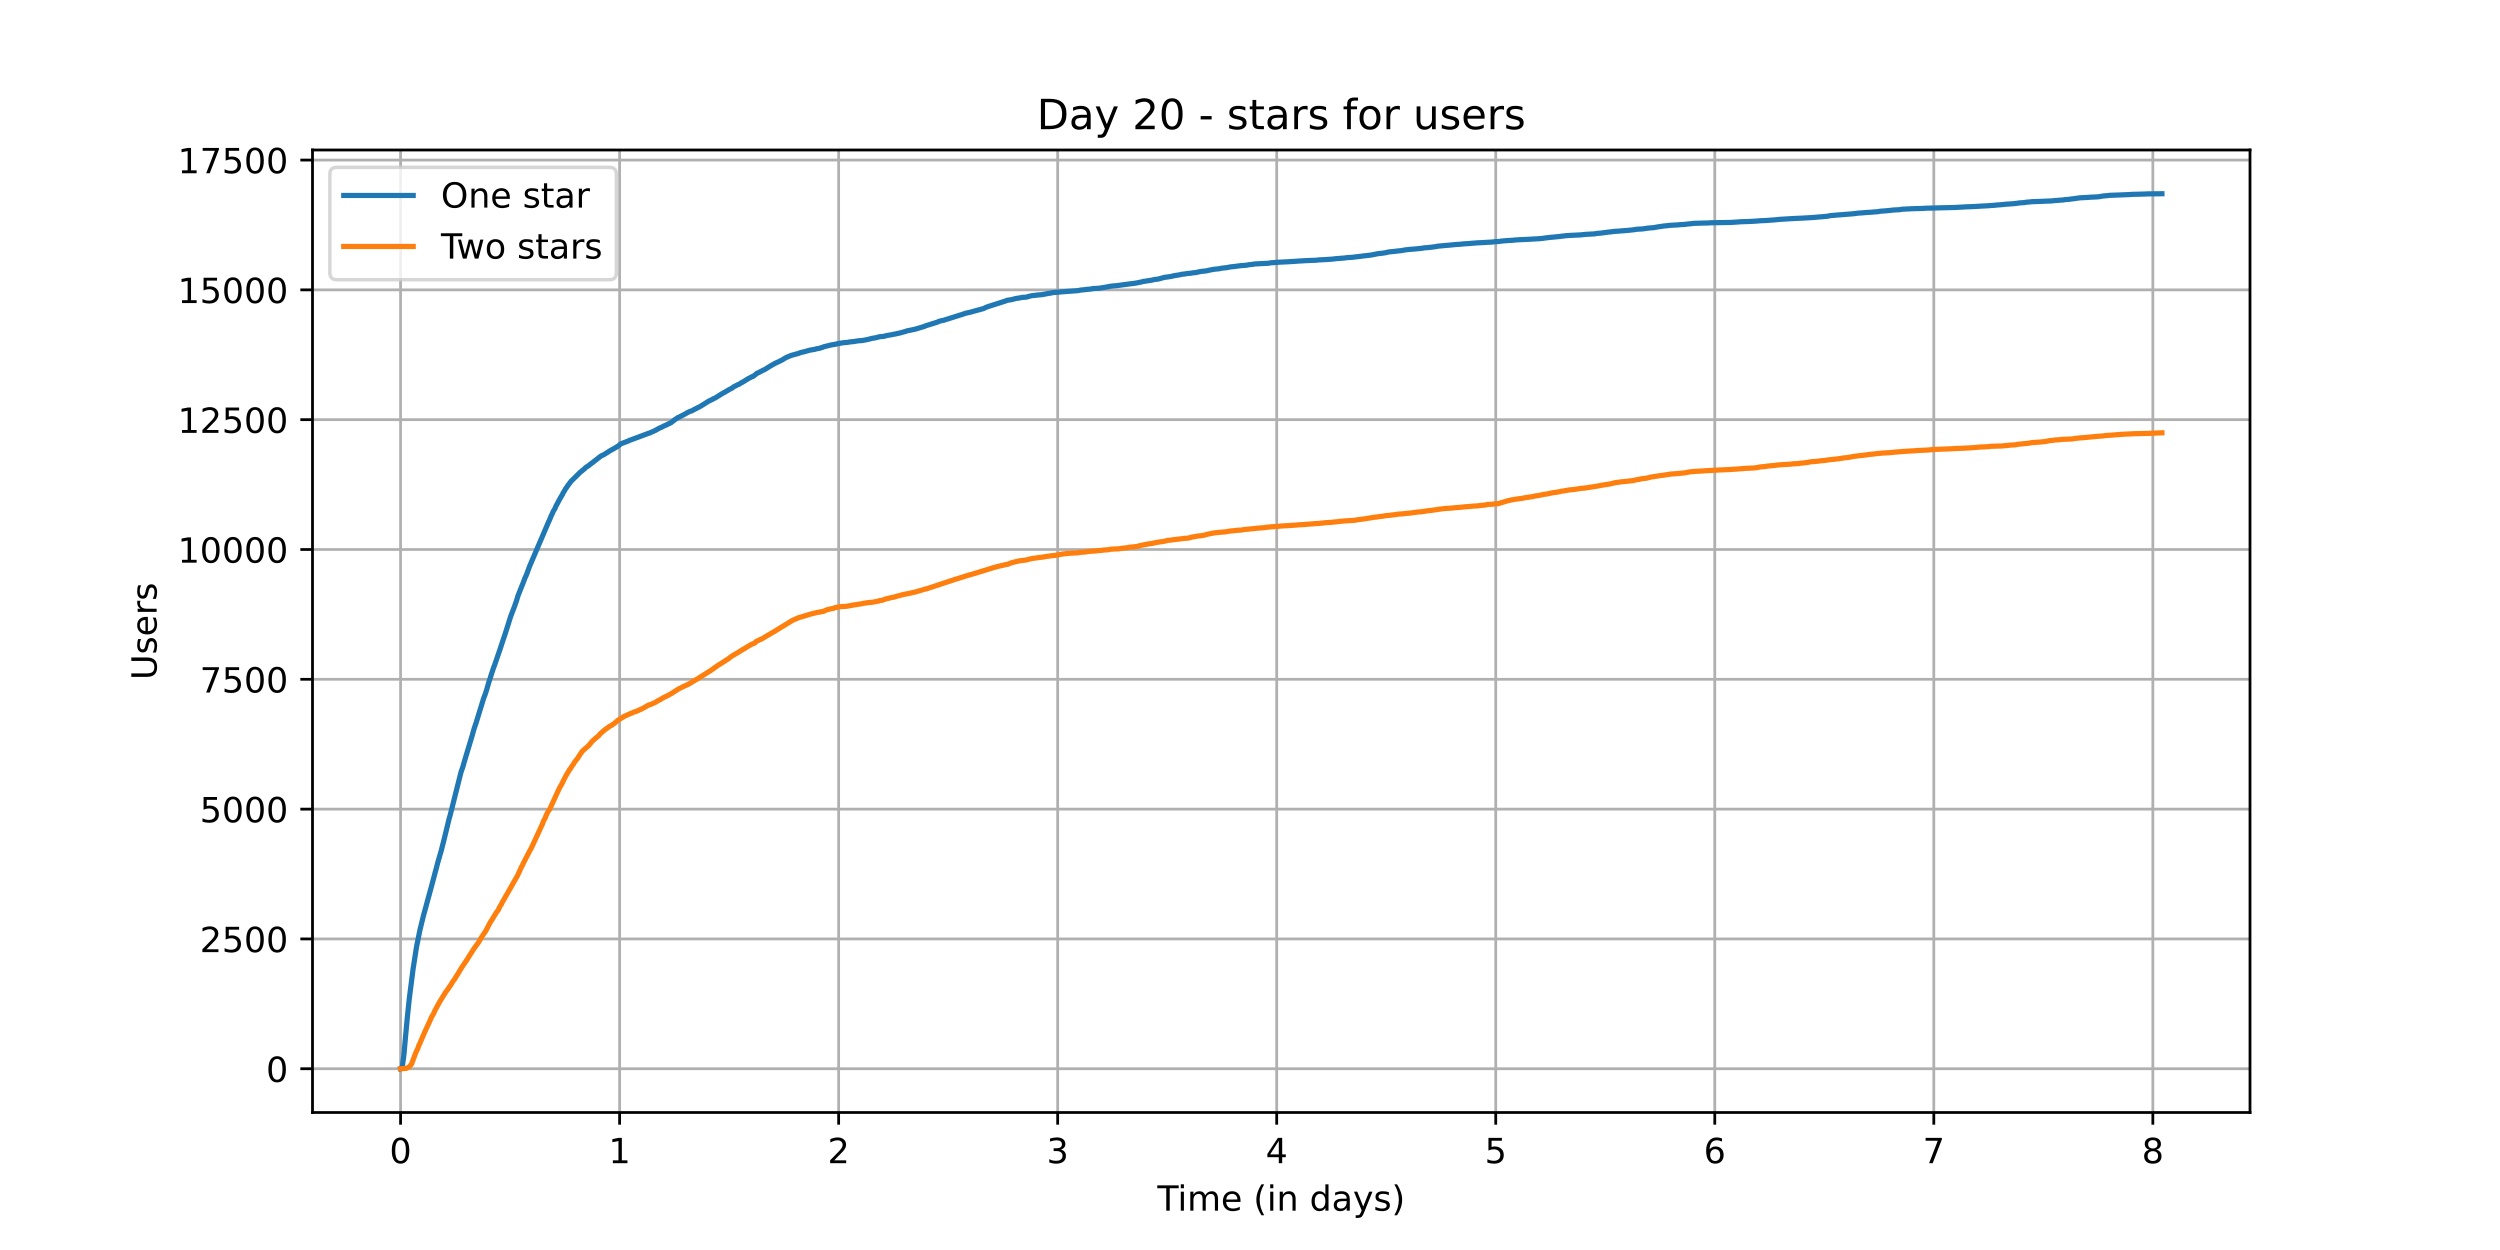 <?xml version="1.0" encoding="utf-8" standalone="no"?>
<!DOCTYPE svg PUBLIC "-//W3C//DTD SVG 1.1//EN"
  "http://www.w3.org/Graphics/SVG/1.1/DTD/svg11.dtd">
<!-- Created with matplotlib (https://matplotlib.org/) -->
<svg height="360pt" version="1.1" viewBox="0 0 720 360" width="720pt" xmlns="http://www.w3.org/2000/svg" xmlns:xlink="http://www.w3.org/1999/xlink">
 <defs>
  <style type="text/css">*{stroke-linecap:butt;stroke-linejoin:round;}</style>
 </defs>
 <g id="figure_1">
  <g id="patch_1">
   <path d="M 0 360 
L 720 360 
L 720 0 
L 0 0 
z
" style="fill:#ffffff;"/>
  </g>
  <g id="axes_1">
   <g id="patch_2">
    <path d="M 90 320.4 
L 648 320.4 
L 648 43.2 
L 90 43.2 
z
" style="fill:#ffffff;"/>
   </g>
   <g id="matplotlib.axis_1">
    <g id="xtick_1">
     <g id="line2d_1">
      <path clip-path="url(#p8107570ef7)" d="M 115.364 320.4 
L 115.364 43.2 
" style="fill:none;stroke:#b0b0b0;stroke-linecap:square;stroke-width:0.8;"/>
     </g>
     <g id="line2d_2">
      <defs>
       <path d="M 0 0 
L 0 3.5 
" id="ma7e3b0534c" style="stroke:#000000;stroke-width:0.8;"/>
      </defs>
      <g>
       <use style="stroke:#000000;stroke-width:0.8;" x="115.364" xlink:href="#ma7e3b0534c" y="320.4"/>
      </g>
     </g>
     <g id="text_1">
      <!-- 0 -->
      <g transform="translate(112.182 334.998)scale(0.1 -0.1)">
       <defs>
        <path d="M 31.781 66.406 
Q 24.172 66.406 20.328 58.906 
Q 16.5 51.422 16.5 36.375 
Q 16.5 21.391 20.328 13.891 
Q 24.172 6.391 31.781 6.391 
Q 39.453 6.391 43.281 13.891 
Q 47.125 21.391 47.125 36.375 
Q 47.125 51.422 43.281 58.906 
Q 39.453 66.406 31.781 66.406 
z
M 31.781 74.219 
Q 44.047 74.219 50.516 64.516 
Q 56.984 54.828 56.984 36.375 
Q 56.984 17.969 50.516 8.266 
Q 44.047 -1.422 31.781 -1.422 
Q 19.531 -1.422 13.062 8.266 
Q 6.594 17.969 6.594 36.375 
Q 6.594 54.828 13.062 64.516 
Q 19.531 74.219 31.781 74.219 
z
" id="DejaVuSans-48"/>
       </defs>
       <use xlink:href="#DejaVuSans-48"/>
      </g>
     </g>
    </g>
    <g id="xtick_2">
     <g id="line2d_3">
      <path clip-path="url(#p8107570ef7)" d="M 178.445 320.4 
L 178.445 43.2 
" style="fill:none;stroke:#b0b0b0;stroke-linecap:square;stroke-width:0.8;"/>
     </g>
     <g id="line2d_4">
      <g>
       <use style="stroke:#000000;stroke-width:0.8;" x="178.445" xlink:href="#ma7e3b0534c" y="320.4"/>
      </g>
     </g>
     <g id="text_2">
      <!-- 1 -->
      <g transform="translate(175.264 334.998)scale(0.1 -0.1)">
       <defs>
        <path d="M 12.406 8.297 
L 28.516 8.297 
L 28.516 63.922 
L 10.984 60.406 
L 10.984 69.391 
L 28.422 72.906 
L 38.281 72.906 
L 38.281 8.297 
L 54.391 8.297 
L 54.391 0 
L 12.406 0 
z
" id="DejaVuSans-49"/>
       </defs>
       <use xlink:href="#DejaVuSans-49"/>
      </g>
     </g>
    </g>
    <g id="xtick_3">
     <g id="line2d_5">
      <path clip-path="url(#p8107570ef7)" d="M 241.527 320.4 
L 241.527 43.2 
" style="fill:none;stroke:#b0b0b0;stroke-linecap:square;stroke-width:0.8;"/>
     </g>
     <g id="line2d_6">
      <g>
       <use style="stroke:#000000;stroke-width:0.8;" x="241.527" xlink:href="#ma7e3b0534c" y="320.4"/>
      </g>
     </g>
     <g id="text_3">
      <!-- 2 -->
      <g transform="translate(238.346 334.998)scale(0.1 -0.1)">
       <defs>
        <path d="M 19.188 8.297 
L 53.609 8.297 
L 53.609 0 
L 7.328 0 
L 7.328 8.297 
Q 12.938 14.109 22.625 23.891 
Q 32.328 33.688 34.812 36.531 
Q 39.547 41.844 41.422 45.531 
Q 43.312 49.219 43.312 52.781 
Q 43.312 58.594 39.234 62.25 
Q 35.156 65.922 28.609 65.922 
Q 23.969 65.922 18.812 64.312 
Q 13.672 62.703 7.812 59.422 
L 7.812 69.391 
Q 13.766 71.781 18.938 73 
Q 24.125 74.219 28.422 74.219 
Q 39.75 74.219 46.484 68.547 
Q 53.219 62.891 53.219 53.422 
Q 53.219 48.922 51.531 44.891 
Q 49.859 40.875 45.406 35.406 
Q 44.188 33.984 37.641 27.219 
Q 31.109 20.453 19.188 8.297 
z
" id="DejaVuSans-50"/>
       </defs>
       <use xlink:href="#DejaVuSans-50"/>
      </g>
     </g>
    </g>
    <g id="xtick_4">
     <g id="line2d_7">
      <path clip-path="url(#p8107570ef7)" d="M 304.609 320.4 
L 304.609 43.2 
" style="fill:none;stroke:#b0b0b0;stroke-linecap:square;stroke-width:0.8;"/>
     </g>
     <g id="line2d_8">
      <g>
       <use style="stroke:#000000;stroke-width:0.8;" x="304.609" xlink:href="#ma7e3b0534c" y="320.4"/>
      </g>
     </g>
     <g id="text_4">
      <!-- 3 -->
      <g transform="translate(301.428 334.998)scale(0.1 -0.1)">
       <defs>
        <path d="M 40.578 39.312 
Q 47.656 37.797 51.625 33 
Q 55.609 28.219 55.609 21.188 
Q 55.609 10.406 48.188 4.484 
Q 40.766 -1.422 27.094 -1.422 
Q 22.516 -1.422 17.656 -0.516 
Q 12.797 0.391 7.625 2.203 
L 7.625 11.719 
Q 11.719 9.328 16.594 8.109 
Q 21.484 6.891 26.812 6.891 
Q 36.078 6.891 40.938 10.547 
Q 45.797 14.203 45.797 21.188 
Q 45.797 27.641 41.281 31.266 
Q 36.766 34.906 28.719 34.906 
L 20.219 34.906 
L 20.219 43.016 
L 29.109 43.016 
Q 36.375 43.016 40.234 45.922 
Q 44.094 48.828 44.094 54.297 
Q 44.094 59.906 40.109 62.906 
Q 36.141 65.922 28.719 65.922 
Q 24.656 65.922 20.016 65.031 
Q 15.375 64.156 9.812 62.312 
L 9.812 71.094 
Q 15.438 72.656 20.344 73.438 
Q 25.25 74.219 29.594 74.219 
Q 40.828 74.219 47.359 69.109 
Q 53.906 64.016 53.906 55.328 
Q 53.906 49.266 50.438 45.094 
Q 46.969 40.922 40.578 39.312 
z
" id="DejaVuSans-51"/>
       </defs>
       <use xlink:href="#DejaVuSans-51"/>
      </g>
     </g>
    </g>
    <g id="xtick_5">
     <g id="line2d_9">
      <path clip-path="url(#p8107570ef7)" d="M 367.691 320.4 
L 367.691 43.2 
" style="fill:none;stroke:#b0b0b0;stroke-linecap:square;stroke-width:0.8;"/>
     </g>
     <g id="line2d_10">
      <g>
       <use style="stroke:#000000;stroke-width:0.8;" x="367.691" xlink:href="#ma7e3b0534c" y="320.4"/>
      </g>
     </g>
     <g id="text_5">
      <!-- 4 -->
      <g transform="translate(364.51 334.998)scale(0.1 -0.1)">
       <defs>
        <path d="M 37.797 64.312 
L 12.891 25.391 
L 37.797 25.391 
z
M 35.203 72.906 
L 47.609 72.906 
L 47.609 25.391 
L 58.016 25.391 
L 58.016 17.188 
L 47.609 17.188 
L 47.609 0 
L 37.797 0 
L 37.797 17.188 
L 4.891 17.188 
L 4.891 26.703 
z
" id="DejaVuSans-52"/>
       </defs>
       <use xlink:href="#DejaVuSans-52"/>
      </g>
     </g>
    </g>
    <g id="xtick_6">
     <g id="line2d_11">
      <path clip-path="url(#p8107570ef7)" d="M 430.773 320.4 
L 430.773 43.2 
" style="fill:none;stroke:#b0b0b0;stroke-linecap:square;stroke-width:0.8;"/>
     </g>
     <g id="line2d_12">
      <g>
       <use style="stroke:#000000;stroke-width:0.8;" x="430.773" xlink:href="#ma7e3b0534c" y="320.4"/>
      </g>
     </g>
     <g id="text_6">
      <!-- 5 -->
      <g transform="translate(427.591 334.998)scale(0.1 -0.1)">
       <defs>
        <path d="M 10.797 72.906 
L 49.516 72.906 
L 49.516 64.594 
L 19.828 64.594 
L 19.828 46.734 
Q 21.969 47.469 24.109 47.828 
Q 26.266 48.188 28.422 48.188 
Q 40.625 48.188 47.75 41.5 
Q 54.891 34.812 54.891 23.391 
Q 54.891 11.625 47.562 5.094 
Q 40.234 -1.422 26.906 -1.422 
Q 22.312 -1.422 17.547 -0.641 
Q 12.797 0.141 7.719 1.703 
L 7.719 11.625 
Q 12.109 9.234 16.797 8.062 
Q 21.484 6.891 26.703 6.891 
Q 35.156 6.891 40.078 11.328 
Q 45.016 15.766 45.016 23.391 
Q 45.016 31 40.078 35.438 
Q 35.156 39.891 26.703 39.891 
Q 22.75 39.891 18.812 39.016 
Q 14.891 38.141 10.797 36.281 
z
" id="DejaVuSans-53"/>
       </defs>
       <use xlink:href="#DejaVuSans-53"/>
      </g>
     </g>
    </g>
    <g id="xtick_7">
     <g id="line2d_13">
      <path clip-path="url(#p8107570ef7)" d="M 493.855 320.4 
L 493.855 43.2 
" style="fill:none;stroke:#b0b0b0;stroke-linecap:square;stroke-width:0.8;"/>
     </g>
     <g id="line2d_14">
      <g>
       <use style="stroke:#000000;stroke-width:0.8;" x="493.855" xlink:href="#ma7e3b0534c" y="320.4"/>
      </g>
     </g>
     <g id="text_7">
      <!-- 6 -->
      <g transform="translate(490.673 334.998)scale(0.1 -0.1)">
       <defs>
        <path d="M 33.016 40.375 
Q 26.375 40.375 22.484 35.828 
Q 18.609 31.297 18.609 23.391 
Q 18.609 15.531 22.484 10.953 
Q 26.375 6.391 33.016 6.391 
Q 39.656 6.391 43.531 10.953 
Q 47.406 15.531 47.406 23.391 
Q 47.406 31.297 43.531 35.828 
Q 39.656 40.375 33.016 40.375 
z
M 52.594 71.297 
L 52.594 62.312 
Q 48.875 64.062 45.094 64.984 
Q 41.312 65.922 37.594 65.922 
Q 27.828 65.922 22.672 59.328 
Q 17.531 52.734 16.797 39.406 
Q 19.672 43.656 24.016 45.922 
Q 28.375 48.188 33.594 48.188 
Q 44.578 48.188 50.953 41.516 
Q 57.328 34.859 57.328 23.391 
Q 57.328 12.156 50.688 5.359 
Q 44.047 -1.422 33.016 -1.422 
Q 20.359 -1.422 13.672 8.266 
Q 6.984 17.969 6.984 36.375 
Q 6.984 53.656 15.188 63.938 
Q 23.391 74.219 37.203 74.219 
Q 40.922 74.219 44.703 73.484 
Q 48.484 72.75 52.594 71.297 
z
" id="DejaVuSans-54"/>
       </defs>
       <use xlink:href="#DejaVuSans-54"/>
      </g>
     </g>
    </g>
    <g id="xtick_8">
     <g id="line2d_15">
      <path clip-path="url(#p8107570ef7)" d="M 556.936 320.4 
L 556.936 43.2 
" style="fill:none;stroke:#b0b0b0;stroke-linecap:square;stroke-width:0.8;"/>
     </g>
     <g id="line2d_16">
      <g>
       <use style="stroke:#000000;stroke-width:0.8;" x="556.936" xlink:href="#ma7e3b0534c" y="320.4"/>
      </g>
     </g>
     <g id="text_8">
      <!-- 7 -->
      <g transform="translate(553.755 334.998)scale(0.1 -0.1)">
       <defs>
        <path d="M 8.203 72.906 
L 55.078 72.906 
L 55.078 68.703 
L 28.609 0 
L 18.312 0 
L 43.219 64.594 
L 8.203 64.594 
z
" id="DejaVuSans-55"/>
       </defs>
       <use xlink:href="#DejaVuSans-55"/>
      </g>
     </g>
    </g>
    <g id="xtick_9">
     <g id="line2d_17">
      <path clip-path="url(#p8107570ef7)" d="M 620.018 320.4 
L 620.018 43.2 
" style="fill:none;stroke:#b0b0b0;stroke-linecap:square;stroke-width:0.8;"/>
     </g>
     <g id="line2d_18">
      <g>
       <use style="stroke:#000000;stroke-width:0.8;" x="620.018" xlink:href="#ma7e3b0534c" y="320.4"/>
      </g>
     </g>
     <g id="text_9">
      <!-- 8 -->
      <g transform="translate(616.837 334.998)scale(0.1 -0.1)">
       <defs>
        <path d="M 31.781 34.625 
Q 24.75 34.625 20.719 30.859 
Q 16.703 27.094 16.703 20.516 
Q 16.703 13.922 20.719 10.156 
Q 24.75 6.391 31.781 6.391 
Q 38.812 6.391 42.859 10.172 
Q 46.922 13.969 46.922 20.516 
Q 46.922 27.094 42.891 30.859 
Q 38.875 34.625 31.781 34.625 
z
M 21.922 38.812 
Q 15.578 40.375 12.031 44.719 
Q 8.5 49.078 8.5 55.328 
Q 8.5 64.062 14.719 69.141 
Q 20.953 74.219 31.781 74.219 
Q 42.672 74.219 48.875 69.141 
Q 55.078 64.062 55.078 55.328 
Q 55.078 49.078 51.531 44.719 
Q 48 40.375 41.703 38.812 
Q 48.828 37.156 52.797 32.312 
Q 56.781 27.484 56.781 20.516 
Q 56.781 9.906 50.312 4.234 
Q 43.844 -1.422 31.781 -1.422 
Q 19.734 -1.422 13.25 4.234 
Q 6.781 9.906 6.781 20.516 
Q 6.781 27.484 10.781 32.312 
Q 14.797 37.156 21.922 38.812 
z
M 18.312 54.391 
Q 18.312 48.734 21.844 45.562 
Q 25.391 42.391 31.781 42.391 
Q 38.141 42.391 41.719 45.562 
Q 45.312 48.734 45.312 54.391 
Q 45.312 60.062 41.719 63.234 
Q 38.141 66.406 31.781 66.406 
Q 25.391 66.406 21.844 63.234 
Q 18.312 60.062 18.312 54.391 
z
" id="DejaVuSans-56"/>
       </defs>
       <use xlink:href="#DejaVuSans-56"/>
      </g>
     </g>
    </g>
    <g id="text_10">
     <!-- Time (in days) -->
     <g transform="translate(333.327 348.677)scale(0.1 -0.1)">
      <defs>
       <path d="M -0.297 72.906 
L 61.375 72.906 
L 61.375 64.594 
L 35.5 64.594 
L 35.5 0 
L 25.594 0 
L 25.594 64.594 
L -0.297 64.594 
z
" id="DejaVuSans-84"/>
       <path d="M 9.422 54.688 
L 18.406 54.688 
L 18.406 0 
L 9.422 0 
z
M 9.422 75.984 
L 18.406 75.984 
L 18.406 64.594 
L 9.422 64.594 
z
" id="DejaVuSans-105"/>
       <path d="M 52 44.188 
Q 55.375 50.25 60.062 53.125 
Q 64.75 56 71.094 56 
Q 79.641 56 84.281 50.016 
Q 88.922 44.047 88.922 33.016 
L 88.922 0 
L 79.891 0 
L 79.891 32.719 
Q 79.891 40.578 77.094 44.375 
Q 74.312 48.188 68.609 48.188 
Q 61.625 48.188 57.562 43.547 
Q 53.516 38.922 53.516 30.906 
L 53.516 0 
L 44.484 0 
L 44.484 32.719 
Q 44.484 40.625 41.703 44.406 
Q 38.922 48.188 33.109 48.188 
Q 26.219 48.188 22.156 43.531 
Q 18.109 38.875 18.109 30.906 
L 18.109 0 
L 9.078 0 
L 9.078 54.688 
L 18.109 54.688 
L 18.109 46.188 
Q 21.188 51.219 25.484 53.609 
Q 29.781 56 35.688 56 
Q 41.656 56 45.828 52.969 
Q 50 49.953 52 44.188 
z
" id="DejaVuSans-109"/>
       <path d="M 56.203 29.594 
L 56.203 25.203 
L 14.891 25.203 
Q 15.484 15.922 20.484 11.062 
Q 25.484 6.203 34.422 6.203 
Q 39.594 6.203 44.453 7.469 
Q 49.312 8.734 54.109 11.281 
L 54.109 2.781 
Q 49.266 0.734 44.188 -0.344 
Q 39.109 -1.422 33.891 -1.422 
Q 20.797 -1.422 13.156 6.188 
Q 5.516 13.812 5.516 26.812 
Q 5.516 40.234 12.766 48.109 
Q 20.016 56 32.328 56 
Q 43.359 56 49.781 48.891 
Q 56.203 41.797 56.203 29.594 
z
M 47.219 32.234 
Q 47.125 39.594 43.094 43.984 
Q 39.062 48.391 32.422 48.391 
Q 24.906 48.391 20.391 44.141 
Q 15.875 39.891 15.188 32.172 
z
" id="DejaVuSans-101"/>
       <path id="DejaVuSans-32"/>
       <path d="M 31 75.875 
Q 24.469 64.656 21.281 53.656 
Q 18.109 42.672 18.109 31.391 
Q 18.109 20.125 21.312 9.062 
Q 24.516 -2 31 -13.188 
L 23.188 -13.188 
Q 15.875 -1.703 12.234 9.375 
Q 8.594 20.453 8.594 31.391 
Q 8.594 42.281 12.203 53.312 
Q 15.828 64.359 23.188 75.875 
z
" id="DejaVuSans-40"/>
       <path d="M 54.891 33.016 
L 54.891 0 
L 45.906 0 
L 45.906 32.719 
Q 45.906 40.484 42.875 44.328 
Q 39.844 48.188 33.797 48.188 
Q 26.516 48.188 22.312 43.547 
Q 18.109 38.922 18.109 30.906 
L 18.109 0 
L 9.078 0 
L 9.078 54.688 
L 18.109 54.688 
L 18.109 46.188 
Q 21.344 51.125 25.703 53.562 
Q 30.078 56 35.797 56 
Q 45.219 56 50.047 50.172 
Q 54.891 44.344 54.891 33.016 
z
" id="DejaVuSans-110"/>
       <path d="M 45.406 46.391 
L 45.406 75.984 
L 54.391 75.984 
L 54.391 0 
L 45.406 0 
L 45.406 8.203 
Q 42.578 3.328 38.25 0.953 
Q 33.938 -1.422 27.875 -1.422 
Q 17.969 -1.422 11.734 6.484 
Q 5.516 14.406 5.516 27.297 
Q 5.516 40.188 11.734 48.094 
Q 17.969 56 27.875 56 
Q 33.938 56 38.25 53.625 
Q 42.578 51.266 45.406 46.391 
z
M 14.797 27.297 
Q 14.797 17.391 18.875 11.75 
Q 22.953 6.109 30.078 6.109 
Q 37.203 6.109 41.297 11.75 
Q 45.406 17.391 45.406 27.297 
Q 45.406 37.203 41.297 42.844 
Q 37.203 48.484 30.078 48.484 
Q 22.953 48.484 18.875 42.844 
Q 14.797 37.203 14.797 27.297 
z
" id="DejaVuSans-100"/>
       <path d="M 34.281 27.484 
Q 23.391 27.484 19.188 25 
Q 14.984 22.516 14.984 16.5 
Q 14.984 11.719 18.141 8.906 
Q 21.297 6.109 26.703 6.109 
Q 34.188 6.109 38.703 11.406 
Q 43.219 16.703 43.219 25.484 
L 43.219 27.484 
z
M 52.203 31.203 
L 52.203 0 
L 43.219 0 
L 43.219 8.297 
Q 40.141 3.328 35.547 0.953 
Q 30.953 -1.422 24.312 -1.422 
Q 15.922 -1.422 10.953 3.297 
Q 6 8.016 6 15.922 
Q 6 25.141 12.172 29.828 
Q 18.359 34.516 30.609 34.516 
L 43.219 34.516 
L 43.219 35.406 
Q 43.219 41.609 39.141 45 
Q 35.062 48.391 27.688 48.391 
Q 23 48.391 18.547 47.266 
Q 14.109 46.141 10.016 43.891 
L 10.016 52.203 
Q 14.938 54.109 19.578 55.047 
Q 24.219 56 28.609 56 
Q 40.484 56 46.344 49.844 
Q 52.203 43.703 52.203 31.203 
z
" id="DejaVuSans-97"/>
       <path d="M 32.172 -5.078 
Q 28.375 -14.844 24.75 -17.812 
Q 21.141 -20.797 15.094 -20.797 
L 7.906 -20.797 
L 7.906 -13.281 
L 13.188 -13.281 
Q 16.891 -13.281 18.938 -11.516 
Q 21 -9.766 23.484 -3.219 
L 25.094 0.875 
L 2.984 54.688 
L 12.5 54.688 
L 29.594 11.922 
L 46.688 54.688 
L 56.203 54.688 
z
" id="DejaVuSans-121"/>
       <path d="M 44.281 53.078 
L 44.281 44.578 
Q 40.484 46.531 36.375 47.5 
Q 32.281 48.484 27.875 48.484 
Q 21.188 48.484 17.844 46.438 
Q 14.5 44.391 14.5 40.281 
Q 14.5 37.156 16.891 35.375 
Q 19.281 33.594 26.516 31.984 
L 29.594 31.297 
Q 39.156 29.25 43.188 25.516 
Q 47.219 21.781 47.219 15.094 
Q 47.219 7.469 41.188 3.016 
Q 35.156 -1.422 24.609 -1.422 
Q 20.219 -1.422 15.453 -0.562 
Q 10.688 0.297 5.422 2 
L 5.422 11.281 
Q 10.406 8.688 15.234 7.391 
Q 20.062 6.109 24.812 6.109 
Q 31.156 6.109 34.562 8.281 
Q 37.984 10.453 37.984 14.406 
Q 37.984 18.062 35.516 20.016 
Q 33.062 21.969 24.703 23.781 
L 21.578 24.516 
Q 13.234 26.266 9.516 29.906 
Q 5.812 33.547 5.812 39.891 
Q 5.812 47.609 11.281 51.797 
Q 16.75 56 26.812 56 
Q 31.781 56 36.172 55.266 
Q 40.578 54.547 44.281 53.078 
z
" id="DejaVuSans-115"/>
       <path d="M 8.016 75.875 
L 15.828 75.875 
Q 23.141 64.359 26.781 53.312 
Q 30.422 42.281 30.422 31.391 
Q 30.422 20.453 26.781 9.375 
Q 23.141 -1.703 15.828 -13.188 
L 8.016 -13.188 
Q 14.5 -2 17.703 9.062 
Q 20.906 20.125 20.906 31.391 
Q 20.906 42.672 17.703 53.656 
Q 14.5 64.656 8.016 75.875 
z
" id="DejaVuSans-41"/>
      </defs>
      <use xlink:href="#DejaVuSans-84"/>
      <use x="57.959" xlink:href="#DejaVuSans-105"/>
      <use x="85.742" xlink:href="#DejaVuSans-109"/>
      <use x="183.154" xlink:href="#DejaVuSans-101"/>
      <use x="244.678" xlink:href="#DejaVuSans-32"/>
      <use x="276.465" xlink:href="#DejaVuSans-40"/>
      <use x="315.479" xlink:href="#DejaVuSans-105"/>
      <use x="343.262" xlink:href="#DejaVuSans-110"/>
      <use x="406.641" xlink:href="#DejaVuSans-32"/>
      <use x="438.428" xlink:href="#DejaVuSans-100"/>
      <use x="501.904" xlink:href="#DejaVuSans-97"/>
      <use x="563.184" xlink:href="#DejaVuSans-121"/>
      <use x="622.363" xlink:href="#DejaVuSans-115"/>
      <use x="674.463" xlink:href="#DejaVuSans-41"/>
     </g>
    </g>
   </g>
   <g id="matplotlib.axis_2">
    <g id="ytick_1">
     <g id="line2d_19">
      <path clip-path="url(#p8107570ef7)" d="M 90 307.8 
L 648 307.8 
" style="fill:none;stroke:#b0b0b0;stroke-linecap:square;stroke-width:0.8;"/>
     </g>
     <g id="line2d_20">
      <defs>
       <path d="M 0 0 
L -3.5 0 
" id="m2571a2f621" style="stroke:#000000;stroke-width:0.8;"/>
      </defs>
      <g>
       <use style="stroke:#000000;stroke-width:0.8;" x="90" xlink:href="#m2571a2f621" y="307.8"/>
      </g>
     </g>
     <g id="text_11">
      <!-- 0 -->
      <g transform="translate(76.638 311.599)scale(0.1 -0.1)">
       <use xlink:href="#DejaVuSans-48"/>
      </g>
     </g>
    </g>
    <g id="ytick_2">
     <g id="line2d_21">
      <path clip-path="url(#p8107570ef7)" d="M 90 270.413 
L 648 270.413 
" style="fill:none;stroke:#b0b0b0;stroke-linecap:square;stroke-width:0.8;"/>
     </g>
     <g id="line2d_22">
      <g>
       <use style="stroke:#000000;stroke-width:0.8;" x="90" xlink:href="#m2571a2f621" y="270.413"/>
      </g>
     </g>
     <g id="text_12">
      <!-- 2500 -->
      <g transform="translate(57.55 274.213)scale(0.1 -0.1)">
       <use xlink:href="#DejaVuSans-50"/>
       <use x="63.623" xlink:href="#DejaVuSans-53"/>
       <use x="127.246" xlink:href="#DejaVuSans-48"/>
       <use x="190.869" xlink:href="#DejaVuSans-48"/>
      </g>
     </g>
    </g>
    <g id="ytick_3">
     <g id="line2d_23">
      <path clip-path="url(#p8107570ef7)" d="M 90 233.027 
L 648 233.027 
" style="fill:none;stroke:#b0b0b0;stroke-linecap:square;stroke-width:0.8;"/>
     </g>
     <g id="line2d_24">
      <g>
       <use style="stroke:#000000;stroke-width:0.8;" x="90" xlink:href="#m2571a2f621" y="233.027"/>
      </g>
     </g>
     <g id="text_13">
      <!-- 5000 -->
      <g transform="translate(57.55 236.826)scale(0.1 -0.1)">
       <use xlink:href="#DejaVuSans-53"/>
       <use x="63.623" xlink:href="#DejaVuSans-48"/>
       <use x="127.246" xlink:href="#DejaVuSans-48"/>
       <use x="190.869" xlink:href="#DejaVuSans-48"/>
      </g>
     </g>
    </g>
    <g id="ytick_4">
     <g id="line2d_25">
      <path clip-path="url(#p8107570ef7)" d="M 90 195.64 
L 648 195.64 
" style="fill:none;stroke:#b0b0b0;stroke-linecap:square;stroke-width:0.8;"/>
     </g>
     <g id="line2d_26">
      <g>
       <use style="stroke:#000000;stroke-width:0.8;" x="90" xlink:href="#m2571a2f621" y="195.64"/>
      </g>
     </g>
     <g id="text_14">
      <!-- 7500 -->
      <g transform="translate(57.55 199.44)scale(0.1 -0.1)">
       <use xlink:href="#DejaVuSans-55"/>
       <use x="63.623" xlink:href="#DejaVuSans-53"/>
       <use x="127.246" xlink:href="#DejaVuSans-48"/>
       <use x="190.869" xlink:href="#DejaVuSans-48"/>
      </g>
     </g>
    </g>
    <g id="ytick_5">
     <g id="line2d_27">
      <path clip-path="url(#p8107570ef7)" d="M 90 158.254 
L 648 158.254 
" style="fill:none;stroke:#b0b0b0;stroke-linecap:square;stroke-width:0.8;"/>
     </g>
     <g id="line2d_28">
      <g>
       <use style="stroke:#000000;stroke-width:0.8;" x="90" xlink:href="#m2571a2f621" y="158.254"/>
      </g>
     </g>
     <g id="text_15">
      <!-- 10000 -->
      <g transform="translate(51.188 162.053)scale(0.1 -0.1)">
       <use xlink:href="#DejaVuSans-49"/>
       <use x="63.623" xlink:href="#DejaVuSans-48"/>
       <use x="127.246" xlink:href="#DejaVuSans-48"/>
       <use x="190.869" xlink:href="#DejaVuSans-48"/>
       <use x="254.492" xlink:href="#DejaVuSans-48"/>
      </g>
     </g>
    </g>
    <g id="ytick_6">
     <g id="line2d_29">
      <path clip-path="url(#p8107570ef7)" d="M 90 120.867 
L 648 120.867 
" style="fill:none;stroke:#b0b0b0;stroke-linecap:square;stroke-width:0.8;"/>
     </g>
     <g id="line2d_30">
      <g>
       <use style="stroke:#000000;stroke-width:0.8;" x="90" xlink:href="#m2571a2f621" y="120.867"/>
      </g>
     </g>
     <g id="text_16">
      <!-- 12500 -->
      <g transform="translate(51.188 124.667)scale(0.1 -0.1)">
       <use xlink:href="#DejaVuSans-49"/>
       <use x="63.623" xlink:href="#DejaVuSans-50"/>
       <use x="127.246" xlink:href="#DejaVuSans-53"/>
       <use x="190.869" xlink:href="#DejaVuSans-48"/>
       <use x="254.492" xlink:href="#DejaVuSans-48"/>
      </g>
     </g>
    </g>
    <g id="ytick_7">
     <g id="line2d_31">
      <path clip-path="url(#p8107570ef7)" d="M 90 83.481 
L 648 83.481 
" style="fill:none;stroke:#b0b0b0;stroke-linecap:square;stroke-width:0.8;"/>
     </g>
     <g id="line2d_32">
      <g>
       <use style="stroke:#000000;stroke-width:0.8;" x="90" xlink:href="#m2571a2f621" y="83.481"/>
      </g>
     </g>
     <g id="text_17">
      <!-- 15000 -->
      <g transform="translate(51.188 87.28)scale(0.1 -0.1)">
       <use xlink:href="#DejaVuSans-49"/>
       <use x="63.623" xlink:href="#DejaVuSans-53"/>
       <use x="127.246" xlink:href="#DejaVuSans-48"/>
       <use x="190.869" xlink:href="#DejaVuSans-48"/>
       <use x="254.492" xlink:href="#DejaVuSans-48"/>
      </g>
     </g>
    </g>
    <g id="ytick_8">
     <g id="line2d_33">
      <path clip-path="url(#p8107570ef7)" d="M 90 46.094 
L 648 46.094 
" style="fill:none;stroke:#b0b0b0;stroke-linecap:square;stroke-width:0.8;"/>
     </g>
     <g id="line2d_34">
      <g>
       <use style="stroke:#000000;stroke-width:0.8;" x="90" xlink:href="#m2571a2f621" y="46.094"/>
      </g>
     </g>
     <g id="text_18">
      <!-- 17500 -->
      <g transform="translate(51.188 49.894)scale(0.1 -0.1)">
       <use xlink:href="#DejaVuSans-49"/>
       <use x="63.623" xlink:href="#DejaVuSans-55"/>
       <use x="127.246" xlink:href="#DejaVuSans-53"/>
       <use x="190.869" xlink:href="#DejaVuSans-48"/>
       <use x="254.492" xlink:href="#DejaVuSans-48"/>
      </g>
     </g>
    </g>
    <g id="text_19">
     <!-- Users -->
     <g transform="translate(45.108 195.801)rotate(-90)scale(0.1 -0.1)">
      <defs>
       <path d="M 8.688 72.906 
L 18.609 72.906 
L 18.609 28.609 
Q 18.609 16.891 22.844 11.734 
Q 27.094 6.594 36.625 6.594 
Q 46.094 6.594 50.344 11.734 
Q 54.594 16.891 54.594 28.609 
L 54.594 72.906 
L 64.5 72.906 
L 64.5 27.391 
Q 64.5 13.141 57.438 5.859 
Q 50.391 -1.422 36.625 -1.422 
Q 22.797 -1.422 15.734 5.859 
Q 8.688 13.141 8.688 27.391 
z
" id="DejaVuSans-85"/>
       <path d="M 41.109 46.297 
Q 39.594 47.172 37.812 47.578 
Q 36.031 48 33.891 48 
Q 26.266 48 22.188 43.047 
Q 18.109 38.094 18.109 28.812 
L 18.109 0 
L 9.078 0 
L 9.078 54.688 
L 18.109 54.688 
L 18.109 46.188 
Q 20.953 51.172 25.484 53.578 
Q 30.031 56 36.531 56 
Q 37.453 56 38.578 55.875 
Q 39.703 55.766 41.062 55.516 
z
" id="DejaVuSans-114"/>
      </defs>
      <use xlink:href="#DejaVuSans-85"/>
      <use x="73.193" xlink:href="#DejaVuSans-115"/>
      <use x="125.293" xlink:href="#DejaVuSans-101"/>
      <use x="186.816" xlink:href="#DejaVuSans-114"/>
      <use x="227.93" xlink:href="#DejaVuSans-115"/>
     </g>
    </g>
   </g>
   <g id="line2d_35">
    <path clip-path="url(#p8107570ef7)" d="M 115.364 307.8 
L 115.622 307.74 
L 115.839 307.441 
L 116.36 303.493 
L 116.707 299.5 
L 117.315 292.965 
L 117.88 287.581 
L 118.965 279.072 
L 119.963 272.672 
L 120.918 267.946 
L 121.483 265.628 
L 121.873 264.013 
L 124.087 255.908 
L 124.174 255.593 
L 124.695 253.664 
L 125.39 251.017 
L 125.607 250.24 
L 126.085 248.4 
L 126.258 247.802 
L 127.083 244.961 
L 127.43 243.57 
L 127.691 242.598 
L 128.038 241.177 
L 129.383 235.659 
L 129.644 234.792 
L 132.77 222.379 
L 133.335 220.749 
L 133.769 219.209 
L 134.203 217.758 
L 134.767 215.889 
L 136.027 211.702 
L 136.243 210.909 
L 136.504 209.997 
L 136.938 208.666 
L 137.025 208.472 
L 139.282 201.129 
L 139.717 200.007 
L 140.15 198.676 
L 140.802 196.403 
L 141.105 195.551 
L 141.366 194.653 
L 142.147 192.306 
L 142.408 191.648 
L 144.101 186.728 
L 144.318 186.04 
L 145.533 182.406 
L 145.968 181.045 
L 147.096 177.471 
L 147.487 176.454 
L 148.095 174.869 
L 148.311 174.285 
L 148.834 172.76 
L 149.181 171.579 
L 150.309 168.737 
L 150.483 168.333 
L 151.221 166.404 
L 151.612 165.567 
L 152.48 163.189 
L 158.038 150.193 
L 158.212 149.864 
L 158.733 148.593 
L 158.95 148.16 
L 159.341 147.262 
L 159.818 146.47 
L 160.166 145.647 
L 160.643 144.795 
L 160.904 144.256 
L 161.034 144.047 
L 161.815 142.671 
L 161.946 142.507 
L 162.206 141.909 
L 162.51 141.46 
L 162.814 140.907 
L 163.639 139.695 
L 164.202 138.977 
L 164.42 138.648 
L 166.807 136.301 
L 166.937 136.151 
L 167.242 135.897 
L 167.459 135.747 
L 167.676 135.523 
L 167.849 135.418 
L 168.197 135.119 
L 168.371 134.985 
L 168.587 134.715 
L 168.891 134.506 
L 169.239 134.282 
L 169.412 134.192 
L 170.107 133.624 
L 170.237 133.534 
L 170.497 133.34 
L 171.93 132.233 
L 172.625 131.68 
L 172.842 131.53 
L 173.102 131.321 
L 173.971 130.902 
L 175.967 129.646 
L 176.575 129.332 
L 177.877 128.554 
L 178.008 128.479 
L 178.789 127.821 
L 181.091 126.954 
L 181.307 126.789 
L 181.742 126.685 
L 182.176 126.505 
L 186.474 124.905 
L 186.691 124.801 
L 187.125 124.711 
L 187.429 124.546 
L 188.514 124.068 
L 188.731 123.963 
L 188.904 123.858 
L 189.772 123.38 
L 189.946 123.305 
L 190.164 123.17 
L 190.468 123.081 
L 191.249 122.662 
L 192.03 122.333 
L 192.598 122.034 
L 193.249 121.75 
L 193.466 121.54 
L 193.77 121.331 
L 194.465 120.778 
L 194.639 120.673 
L 194.985 120.449 
L 195.159 120.299 
L 195.377 120.209 
L 195.594 120.135 
L 196.115 119.851 
L 196.766 119.522 
L 196.94 119.432 
L 197.808 118.938 
L 197.938 118.849 
L 198.199 118.729 
L 198.719 118.475 
L 199.111 118.37 
L 199.718 118.071 
L 200.065 117.832 
L 200.369 117.727 
L 200.89 117.443 
L 201.541 117.129 
L 201.845 116.934 
L 202.192 116.725 
L 203.712 115.783 
L 203.842 115.693 
L 204.145 115.514 
L 204.797 115.2 
L 205.014 115.095 
L 205.187 115.02 
L 205.404 114.841 
L 205.752 114.721 
L 205.969 114.616 
L 208.009 113.345 
L 208.443 113.106 
L 208.704 112.971 
L 208.877 112.867 
L 210.093 112.149 
L 210.831 111.775 
L 211.352 111.371 
L 212.003 111.042 
L 212.654 110.713 
L 212.958 110.624 
L 213.435 110.25 
L 213.696 110.16 
L 215.303 109.173 
L 215.477 109.083 
L 215.651 108.964 
L 216.215 108.694 
L 216.432 108.545 
L 216.649 108.455 
L 216.866 108.425 
L 217.084 108.261 
L 217.257 108.126 
L 217.996 107.513 
L 218.256 107.408 
L 218.821 107.139 
L 218.995 107.034 
L 219.559 106.75 
L 219.863 106.586 
L 220.124 106.496 
L 221.905 105.389 
L 222.339 105.135 
L 223.164 104.672 
L 223.382 104.567 
L 224.424 104.088 
L 224.728 103.924 
L 225.336 103.625 
L 225.64 103.415 
L 226.508 102.922 
L 226.726 102.847 
L 226.986 102.713 
L 227.247 102.608 
L 227.638 102.458 
L 227.898 102.354 
L 229.504 101.905 
L 229.939 101.8 
L 230.416 101.591 
L 230.764 101.501 
L 230.938 101.441 
L 231.502 101.337 
L 233.283 100.828 
L 233.934 100.739 
L 234.239 100.664 
L 234.803 100.589 
L 234.977 100.499 
L 235.628 100.38 
L 236.149 100.275 
L 236.583 100.11 
L 236.974 100.006 
L 237.234 99.871 
L 238.232 99.632 
L 238.623 99.527 
L 239.665 99.288 
L 240.403 99.183 
L 241.489 98.929 
L 242.183 98.824 
L 242.834 98.705 
L 244.093 98.6 
L 244.831 98.465 
L 245.96 98.361 
L 246.654 98.226 
L 247.566 98.122 
L 247.914 98.107 
L 248.739 98.002 
L 249.476 97.852 
L 249.997 97.748 
L 251.256 97.419 
L 252.037 97.314 
L 253.384 96.97 
L 254.512 96.865 
L 254.772 96.82 
L 255.033 96.716 
L 255.771 96.566 
L 256.465 96.462 
L 257.29 96.282 
L 257.942 96.177 
L 258.159 96.103 
L 258.853 95.968 
L 259.287 95.863 
L 260.807 95.445 
L 261.067 95.34 
L 261.37 95.25 
L 261.935 95.146 
L 262.195 95.101 
L 263.063 94.906 
L 263.585 94.802 
L 265.972 94.084 
L 266.232 94.009 
L 266.537 93.845 
L 269.705 92.858 
L 270.053 92.753 
L 270.313 92.573 
L 271.442 92.289 
L 271.92 92.214 
L 272.137 92.125 
L 276.609 90.704 
L 277.044 90.599 
L 277.434 90.435 
L 277.739 90.345 
L 277.956 90.255 
L 278.954 90.016 
L 279.476 89.911 
L 281.169 89.433 
L 281.516 89.343 
L 281.821 89.253 
L 282.298 89.149 
L 282.646 89.014 
L 283.167 88.909 
L 283.991 88.506 
L 284.426 88.341 
L 289.377 86.756 
L 289.681 86.651 
L 290.116 86.472 
L 290.593 86.412 
L 291.288 86.307 
L 292.634 85.948 
L 293.459 85.844 
L 294.328 85.664 
L 295.717 85.56 
L 296.151 85.395 
L 297.15 85.156 
L 298.236 85.051 
L 298.497 84.991 
L 299.798 84.887 
L 300.016 84.857 
L 300.71 84.752 
L 300.971 84.692 
L 301.492 84.588 
L 302.1 84.483 
L 302.75 84.393 
L 303.098 84.289 
L 303.575 84.229 
L 305.008 84.124 
L 305.442 84.079 
L 306.701 83.974 
L 307.091 83.945 
L 308.611 83.84 
L 309.001 83.81 
L 310.434 83.705 
L 311.303 83.526 
L 312.561 83.421 
L 312.735 83.361 
L 314.037 83.257 
L 314.819 83.107 
L 316.642 83.002 
L 317.293 82.883 
L 318.031 82.778 
L 318.248 82.733 
L 318.857 82.629 
L 319.594 82.479 
L 320.289 82.374 
L 320.68 82.344 
L 321.711 82.255 
L 325.231 81.776 
L 325.448 81.746 
L 326.36 81.642 
L 326.88 81.567 
L 327.488 81.462 
L 328.4 81.268 
L 328.92 81.163 
L 329.311 81.028 
L 329.659 81.013 
L 330.223 80.909 
L 330.744 80.834 
L 331.525 80.729 
L 332.524 80.49 
L 333.522 80.385 
L 335.085 79.952 
L 335.519 79.847 
L 335.91 79.817 
L 336.604 79.712 
L 337.125 79.638 
L 337.559 79.548 
L 337.863 79.458 
L 338.47 79.353 
L 339.078 79.249 
L 339.643 79.159 
L 340.12 79.069 
L 340.424 78.98 
L 341.38 78.89 
L 341.684 78.8 
L 342.856 78.695 
L 343.464 78.591 
L 344.463 78.486 
L 345.462 78.247 
L 346.113 78.142 
L 346.504 78.112 
L 347.459 78.008 
L 347.72 77.933 
L 348.198 77.828 
L 348.936 77.679 
L 349.5 77.574 
L 349.978 77.514 
L 351.108 77.409 
L 351.412 77.32 
L 352.02 77.215 
L 352.454 77.17 
L 353.409 77.065 
L 354.322 76.871 
L 355.407 76.766 
L 355.928 76.692 
L 356.754 76.587 
L 357.275 76.512 
L 358.665 76.407 
L 359.143 76.348 
L 359.663 76.243 
L 360.098 76.198 
L 360.967 76.108 
L 361.183 76.034 
L 363.051 75.929 
L 363.399 75.914 
L 365.352 75.809 
L 366.09 75.675 
L 367.74 75.57 
L 368.174 75.525 
L 370.344 75.42 
L 370.692 75.405 
L 372.341 75.301 
L 372.689 75.286 
L 374.035 75.181 
L 374.382 75.166 
L 376.162 75.062 
L 376.508 75.047 
L 379.114 74.942 
L 379.634 74.867 
L 381.762 74.762 
L 382.152 74.733 
L 383.672 74.628 
L 384.149 74.568 
L 385.104 74.463 
L 385.452 74.448 
L 386.71 74.344 
L 387.102 74.314 
L 387.796 74.224 
L 388.013 74.194 
L 389.489 74.104 
L 389.706 74.075 
L 390.574 73.97 
L 391.052 73.91 
L 392.007 73.805 
L 392.571 73.716 
L 393.57 73.611 
L 394.047 73.551 
L 394.872 73.446 
L 395.61 73.312 
L 396.087 73.207 
L 396.869 73.058 
L 397.824 72.953 
L 398.258 72.908 
L 398.909 72.803 
L 399.908 72.579 
L 400.733 72.474 
L 401.124 72.444 
L 402.079 72.34 
L 402.556 72.28 
L 403.642 72.175 
L 404.423 72.011 
L 405.249 71.906 
L 405.682 71.861 
L 406.812 71.757 
L 407.159 71.742 
L 408.288 71.637 
L 408.766 71.577 
L 409.678 71.487 
L 409.981 71.398 
L 411.241 71.308 
L 411.501 71.263 
L 412.544 71.158 
L 412.805 71.114 
L 413.673 71.009 
L 413.89 70.919 
L 414.325 70.874 
L 415.584 70.77 
L 416.062 70.71 
L 417.408 70.605 
L 417.842 70.56 
L 418.884 70.456 
L 419.275 70.426 
L 420.795 70.321 
L 421.316 70.246 
L 423.14 70.141 
L 423.618 70.082 
L 425.051 69.977 
L 425.268 69.947 
L 427.525 69.842 
L 427.916 69.812 
L 429.782 69.708 
L 430.303 69.633 
L 431.693 69.543 
L 431.91 69.513 
L 432.474 69.424 
L 433.69 69.319 
L 434.08 69.289 
L 435.816 69.184 
L 436.294 69.125 
L 437.9 69.02 
L 438.248 69.005 
L 440.636 68.9 
L 441.026 68.87 
L 442.936 68.766 
L 443.327 68.736 
L 444.456 68.631 
L 445.065 68.526 
L 446.02 68.422 
L 446.497 68.362 
L 447.669 68.257 
L 448.103 68.212 
L 449.145 68.108 
L 449.667 68.033 
L 450.622 67.928 
L 451.099 67.868 
L 452.792 67.764 
L 453.139 67.749 
L 455.31 67.644 
L 455.787 67.584 
L 456.83 67.48 
L 457.177 67.465 
L 459.216 67.36 
L 459.955 67.225 
L 461.213 67.121 
L 461.474 67.076 
L 462.169 66.986 
L 462.386 66.956 
L 463.124 66.851 
L 463.515 66.822 
L 464.383 66.717 
L 464.904 66.642 
L 466.553 66.537 
L 466.988 66.493 
L 468.29 66.388 
L 468.681 66.358 
L 469.81 66.253 
L 470.288 66.193 
L 470.983 66.104 
L 471.287 66.029 
L 473.155 65.924 
L 473.763 65.82 
L 474.501 65.715 
L 474.935 65.67 
L 476.238 65.565 
L 476.455 65.535 
L 476.976 65.431 
L 477.627 65.311 
L 478.496 65.206 
L 478.757 65.147 
L 479.625 65.042 
L 480.017 65.012 
L 480.885 64.907 
L 481.276 64.877 
L 483.229 64.773 
L 483.707 64.713 
L 485.313 64.623 
L 485.574 64.578 
L 486.442 64.474 
L 486.833 64.444 
L 487.744 64.339 
L 488.135 64.309 
L 492.172 64.204 
L 492.606 64.16 
L 498.64 64.055 
L 499.031 64.025 
L 500.681 63.92 
L 501.115 63.875 
L 504.067 63.771 
L 504.414 63.756 
L 506.194 63.651 
L 506.672 63.591 
L 508.972 63.487 
L 509.407 63.442 
L 510.97 63.337 
L 511.404 63.292 
L 512.403 63.188 
L 512.794 63.158 
L 514.617 63.053 
L 515.007 63.023 
L 516.83 62.918 
L 517.178 62.903 
L 519.522 62.799 
L 519.913 62.769 
L 521.823 62.664 
L 522.214 62.634 
L 523.43 62.53 
L 523.864 62.485 
L 525.297 62.38 
L 525.514 62.35 
L 526.513 62.245 
L 526.773 62.171 
L 527.512 62.066 
L 527.903 62.036 
L 529.074 61.931 
L 529.465 61.901 
L 530.855 61.797 
L 531.289 61.752 
L 532.721 61.647 
L 533.113 61.617 
L 534.198 61.513 
L 534.459 61.468 
L 535.327 61.363 
L 535.675 61.348 
L 537.063 61.243 
L 537.281 61.214 
L 539.06 61.109 
L 539.495 61.064 
L 540.84 60.959 
L 541.578 60.825 
L 543.098 60.72 
L 543.532 60.675 
L 544.617 60.571 
L 545.138 60.496 
L 547.092 60.391 
L 547.786 60.256 
L 550 60.152 
L 550.391 60.122 
L 553.951 60.017 
L 554.385 59.972 
L 558.423 59.868 
L 558.77 59.853 
L 563.242 59.748 
L 563.633 59.718 
L 565.587 59.613 
L 565.977 59.584 
L 568.669 59.479 
L 569.059 59.449 
L 570.883 59.344 
L 571.231 59.329 
L 572.881 59.24 
L 573.097 59.21 
L 574.618 59.105 
L 574.878 59.06 
L 576.354 58.955 
L 576.789 58.911 
L 577.7 58.806 
L 578.048 58.791 
L 579.611 58.686 
L 580.045 58.641 
L 580.956 58.537 
L 581.521 58.447 
L 582.997 58.342 
L 583.605 58.238 
L 584.777 58.133 
L 585.211 58.088 
L 588.12 57.983 
L 588.468 57.968 
L 590.942 57.864 
L 591.463 57.789 
L 592.766 57.699 
L 592.983 57.669 
L 594.285 57.58 
L 594.589 57.505 
L 595.978 57.4 
L 596.587 57.295 
L 597.499 57.206 
L 597.672 57.161 
L 598.193 57.086 
L 598.974 56.981 
L 599.365 56.952 
L 601.449 56.847 
L 601.883 56.802 
L 604.141 56.697 
L 604.662 56.623 
L 605.27 56.518 
L 605.834 56.428 
L 607.137 56.323 
L 607.658 56.249 
L 610.654 56.144 
L 611.001 56.129 
L 613.519 56.024 
L 613.953 55.979 
L 617.991 55.875 
L 618.382 55.845 
L 622.636 55.8 
L 622.636 55.8 
" style="fill:none;stroke:#1f77b4;stroke-linecap:square;stroke-width:1.5;"/>
   </g>
   <g id="line2d_36">
    <path clip-path="url(#p8107570ef7)" d="M 115.364 307.8 
L 116.968 307.695 
L 117.793 307.321 
L 118.531 306.439 
L 119.529 303.747 
L 120.006 302.596 
L 120.31 302.028 
L 120.658 300.981 
L 120.875 300.622 
L 121.266 299.665 
L 122.308 297.257 
L 122.828 296.12 
L 123.306 295.118 
L 123.653 294.341 
L 123.87 293.862 
L 124.305 292.875 
L 124.869 291.933 
L 125.26 291.036 
L 126.215 289.271 
L 126.301 289.167 
L 126.562 288.628 
L 128.385 285.682 
L 128.95 284.949 
L 129.688 283.843 
L 129.775 283.768 
L 130.339 282.796 
L 130.643 282.332 
L 130.946 282.003 
L 131.25 281.435 
L 131.945 280.373 
L 132.205 279.895 
L 133.118 278.399 
L 133.508 277.846 
L 134.854 275.857 
L 135.071 275.393 
L 135.288 275.124 
L 136.46 273.285 
L 136.808 272.791 
L 137.155 272.298 
L 137.676 271.61 
L 139.282 268.978 
L 139.369 268.918 
L 139.803 268.23 
L 139.89 268.11 
L 140.975 266.047 
L 141.192 265.613 
L 141.279 265.523 
L 143.015 262.712 
L 143.493 262.114 
L 143.883 261.231 
L 144.448 260.334 
L 144.708 259.721 
L 144.795 259.631 
L 149.094 252.079 
L 150.223 249.567 
L 150.353 249.432 
L 150.657 248.744 
L 150.787 248.49 
L 151.178 247.712 
L 152.697 244.796 
L 152.915 244.437 
L 153.392 243.435 
L 156.171 237.424 
L 156.562 236.377 
L 156.996 235.644 
L 157.301 234.807 
L 157.908 233.595 
L 158.343 233.012 
L 160.643 227.972 
L 161.381 226.462 
L 161.555 226.223 
L 161.902 225.595 
L 162.379 224.578 
L 162.51 224.353 
L 162.901 223.576 
L 163.595 222.364 
L 163.682 222.305 
L 164.072 221.572 
L 164.246 221.437 
L 164.55 220.914 
L 164.897 220.405 
L 165.071 220.211 
L 165.505 219.433 
L 166.113 218.715 
L 166.33 218.416 
L 166.46 218.222 
L 166.677 217.848 
L 166.764 217.743 
L 167.676 216.383 
L 168.197 215.904 
L 169.195 215.022 
L 169.412 214.872 
L 170.411 213.661 
L 170.671 213.377 
L 171.019 213.078 
L 171.409 212.704 
L 171.626 212.539 
L 172.451 211.866 
L 172.885 211.298 
L 173.623 210.67 
L 174.535 209.892 
L 174.752 209.817 
L 175.49 209.219 
L 176.097 208.92 
L 176.619 208.531 
L 176.749 208.472 
L 176.966 208.292 
L 177.183 208.128 
L 178.051 207.38 
L 179.831 206.273 
L 180.005 206.198 
L 181.655 205.466 
L 182.046 205.361 
L 182.306 205.182 
L 182.697 205.017 
L 183.174 204.927 
L 183.522 204.718 
L 183.826 204.643 
L 184.086 204.449 
L 184.433 204.359 
L 185.214 203.94 
L 185.432 203.851 
L 186.734 203.073 
L 187.081 202.983 
L 187.429 202.864 
L 187.603 202.789 
L 187.862 202.669 
L 188.861 202.235 
L 189.339 201.877 
L 190.164 201.488 
L 190.468 201.308 
L 190.684 201.129 
L 191.422 200.755 
L 192.294 200.336 
L 193.162 199.843 
L 193.336 199.753 
L 195.594 198.317 
L 196.462 197.914 
L 196.766 197.734 
L 198.025 197.181 
L 199.024 196.627 
L 199.197 196.523 
L 199.588 196.239 
L 199.761 196.149 
L 199.979 196.029 
L 201.064 195.401 
L 201.237 195.341 
L 201.454 195.132 
L 201.845 194.893 
L 204.145 193.442 
L 204.58 193.203 
L 205.144 192.769 
L 205.448 192.605 
L 205.665 192.395 
L 206.012 192.171 
L 206.403 191.902 
L 206.62 191.722 
L 208.704 190.421 
L 208.834 190.332 
L 209.312 189.988 
L 209.789 189.733 
L 210.527 189.12 
L 212.047 188.193 
L 212.264 188.103 
L 214.174 186.892 
L 214.434 186.817 
L 214.739 186.578 
L 215.085 186.354 
L 216.432 185.561 
L 216.736 185.456 
L 217.431 185.157 
L 217.691 184.798 
L 218.43 184.439 
L 218.995 184.155 
L 219.299 184.051 
L 220.558 183.303 
L 220.95 183.064 
L 222.079 182.406 
L 222.426 182.196 
L 222.687 182.047 
L 222.904 181.942 
L 224.945 180.671 
L 225.292 180.477 
L 225.509 180.342 
L 227.29 179.25 
L 227.638 179.056 
L 227.854 178.876 
L 228.55 178.532 
L 229.721 178.024 
L 229.895 177.934 
L 232.762 177.067 
L 233.066 176.962 
L 234.325 176.633 
L 234.803 176.529 
L 235.107 176.439 
L 235.845 176.304 
L 236.409 176.2 
L 236.583 176.155 
L 237.147 176.08 
L 237.364 175.96 
L 237.625 175.841 
L 238.015 175.676 
L 238.319 175.571 
L 239.448 175.302 
L 240.012 175.212 
L 240.534 174.988 
L 241.098 174.898 
L 241.489 174.794 
L 242.009 174.719 
L 243.789 174.614 
L 244.44 174.495 
L 245.092 174.39 
L 245.873 174.225 
L 246.698 174.121 
L 246.872 174.061 
L 247.783 173.956 
L 248.739 173.747 
L 249.433 173.642 
L 249.954 173.567 
L 251.082 173.463 
L 251.604 173.388 
L 252.037 173.283 
L 252.602 173.194 
L 252.992 173.119 
L 253.21 172.984 
L 254.034 172.895 
L 254.425 172.745 
L 254.729 172.64 
L 254.946 172.566 
L 255.25 172.461 
L 255.771 172.356 
L 255.988 172.281 
L 256.943 172.057 
L 257.55 171.967 
L 257.985 171.803 
L 259.33 171.444 
L 259.591 171.369 
L 259.765 171.324 
L 260.112 171.22 
L 260.676 171.13 
L 261.067 171.025 
L 261.501 170.98 
L 261.935 170.876 
L 263.107 170.592 
L 263.671 170.487 
L 266.406 169.664 
L 266.97 169.56 
L 267.405 169.395 
L 274.091 167.182 
L 274.439 167.092 
L 274.916 166.868 
L 275.394 166.778 
L 275.698 166.703 
L 275.915 166.599 
L 279.345 165.522 
L 279.822 165.417 
L 282.82 164.505 
L 283.167 164.4 
L 286.38 163.398 
L 286.859 163.294 
L 287.205 163.174 
L 288.248 162.935 
L 288.812 162.83 
L 288.986 162.755 
L 289.291 162.681 
L 289.985 162.546 
L 290.419 162.471 
L 290.636 162.322 
L 290.941 162.232 
L 291.201 162.112 
L 292.417 161.798 
L 292.851 161.694 
L 293.676 161.514 
L 294.544 161.409 
L 295.022 161.35 
L 295.674 161.26 
L 295.978 161.155 
L 296.368 161.05 
L 297.411 160.811 
L 298.366 160.707 
L 299.104 160.572 
L 300.146 160.467 
L 300.84 160.348 
L 301.448 160.243 
L 301.882 160.198 
L 302.533 160.093 
L 303.011 160.034 
L 304.01 159.929 
L 304.27 159.869 
L 304.878 159.764 
L 305.398 159.66 
L 306.007 159.555 
L 307.005 159.45 
L 307.221 159.42 
L 308.394 159.316 
L 308.742 159.301 
L 310.478 159.196 
L 311.129 159.076 
L 312.605 158.972 
L 312.778 158.927 
L 313.516 158.837 
L 313.733 158.792 
L 315.47 158.688 
L 316.035 158.598 
L 317.38 158.508 
L 317.597 158.433 
L 319.16 158.329 
L 319.941 158.164 
L 322.2 158.06 
L 322.764 157.97 
L 323.502 157.865 
L 323.98 157.805 
L 324.841 157.716 
L 325.144 157.611 
L 326.447 157.506 
L 326.967 157.431 
L 327.792 157.342 
L 328.009 157.192 
L 328.487 157.102 
L 328.747 157.043 
L 329.268 156.938 
L 329.919 156.818 
L 330.353 156.729 
L 330.657 156.654 
L 331.569 156.549 
L 332.394 156.37 
L 332.871 156.28 
L 333.045 156.22 
L 333.522 156.16 
L 334.13 156.056 
L 334.607 155.996 
L 335.302 155.891 
L 335.605 155.801 
L 336.083 155.697 
L 336.387 155.622 
L 336.778 155.592 
L 337.602 155.487 
L 338.123 155.413 
L 339.078 155.308 
L 339.556 155.248 
L 340.468 155.143 
L 340.988 155.069 
L 342.335 154.964 
L 342.682 154.844 
L 343.03 154.77 
L 343.247 154.68 
L 343.986 154.575 
L 344.245 154.515 
L 344.811 154.411 
L 345.288 154.351 
L 346.07 154.276 
L 346.287 154.201 
L 346.982 154.112 
L 347.373 153.962 
L 347.763 153.857 
L 348.588 153.693 
L 349.11 153.588 
L 349.805 153.454 
L 350.934 153.349 
L 351.412 153.289 
L 352.845 153.184 
L 353.627 153.035 
L 354.409 152.93 
L 354.842 152.885 
L 355.885 152.781 
L 356.102 152.751 
L 357.579 152.646 
L 358.361 152.496 
L 359.576 152.392 
L 360.055 152.332 
L 361.227 152.227 
L 361.444 152.197 
L 362.313 152.093 
L 362.66 152.078 
L 364.05 151.973 
L 364.657 151.868 
L 365.612 151.764 
L 366.047 151.719 
L 367.783 151.614 
L 368.217 151.569 
L 369.215 151.465 
L 369.563 151.45 
L 371.517 151.345 
L 371.907 151.315 
L 373.47 151.21 
L 373.947 151.151 
L 375.945 151.046 
L 376.422 150.986 
L 377.942 150.881 
L 378.375 150.836 
L 380.025 150.732 
L 380.503 150.672 
L 381.414 150.582 
L 381.675 150.537 
L 383.411 150.433 
L 383.845 150.388 
L 384.8 150.283 
L 385.191 150.253 
L 385.799 150.149 
L 386.146 150.134 
L 387.232 150.029 
L 387.622 149.999 
L 389.489 149.894 
L 389.88 149.864 
L 390.661 149.76 
L 390.965 149.685 
L 391.399 149.64 
L 392.093 149.535 
L 392.528 149.491 
L 393.309 149.386 
L 394.003 149.251 
L 394.785 149.147 
L 395.523 148.997 
L 396.609 148.892 
L 397.26 148.773 
L 398.258 148.668 
L 399.04 148.519 
L 400.255 148.414 
L 400.82 148.324 
L 401.818 148.219 
L 402.6 148.07 
L 404.206 147.965 
L 404.77 147.875 
L 406.161 147.771 
L 406.725 147.681 
L 407.376 147.591 
L 407.637 147.546 
L 408.158 147.472 
L 409.548 147.367 
L 410.068 147.292 
L 410.589 147.188 
L 410.85 147.143 
L 411.762 147.038 
L 412.11 147.023 
L 412.675 146.933 
L 412.935 146.874 
L 413.76 146.784 
L 413.977 146.739 
L 414.672 146.634 
L 415.194 146.559 
L 416.105 146.455 
L 416.496 146.425 
L 418.233 146.32 
L 418.754 146.245 
L 420.187 146.141 
L 420.621 146.096 
L 421.533 146.006 
L 421.794 145.961 
L 423.445 145.857 
L 423.965 145.782 
L 425.701 145.677 
L 425.962 145.632 
L 426.83 145.528 
L 427.178 145.513 
L 427.959 145.423 
L 428.22 145.288 
L 429.913 145.214 
L 430.086 145.154 
L 431.475 145.049 
L 434.297 144.197 
L 434.861 144.092 
L 435.165 144.002 
L 435.773 143.898 
L 436.381 143.793 
L 437.119 143.688 
L 437.64 143.613 
L 438.464 143.509 
L 439.419 143.299 
L 440.158 143.21 
L 440.419 143.15 
L 441.287 143.045 
L 442.242 142.821 
L 443.067 142.716 
L 443.891 142.537 
L 444.413 142.432 
L 444.63 142.387 
L 445.412 142.282 
L 446.15 142.133 
L 446.627 142.028 
L 447.452 141.864 
L 448.32 141.759 
L 448.581 141.714 
L 449.189 141.61 
L 449.449 141.52 
L 449.71 141.475 
L 450.448 141.37 
L 451.099 141.251 
L 451.663 141.161 
L 451.88 141.086 
L 452.228 141.071 
L 453.313 140.966 
L 453.834 140.892 
L 454.528 140.787 
L 455.18 140.667 
L 456.482 140.563 
L 456.699 140.488 
L 457.047 140.473 
L 457.698 140.383 
L 457.958 140.308 
L 458.783 140.204 
L 459.434 140.084 
L 460.128 139.979 
L 460.823 139.845 
L 461.344 139.74 
L 461.908 139.65 
L 462.69 139.546 
L 463.428 139.411 
L 463.992 139.306 
L 465.121 139.022 
L 465.989 138.918 
L 466.727 138.783 
L 467.9 138.678 
L 468.334 138.634 
L 469.158 138.544 
L 469.419 138.499 
L 470.374 138.409 
L 470.722 138.305 
L 471.157 138.2 
L 471.722 138.11 
L 472.242 138.02 
L 472.59 137.916 
L 473.372 137.811 
L 473.763 137.781 
L 474.371 137.676 
L 475.586 137.362 
L 476.411 137.258 
L 477.02 137.153 
L 477.714 137.048 
L 478.278 136.959 
L 479.147 136.854 
L 479.756 136.749 
L 480.537 136.645 
L 481.189 136.525 
L 482.752 136.42 
L 482.969 136.39 
L 484.228 136.286 
L 484.705 136.226 
L 485.487 136.136 
L 485.791 136.061 
L 486.269 135.957 
L 486.789 135.882 
L 487.961 135.777 
L 488.352 135.747 
L 490.436 135.643 
L 490.914 135.583 
L 492.954 135.478 
L 493.344 135.448 
L 495.341 135.344 
L 495.689 135.329 
L 498.25 135.224 
L 498.684 135.179 
L 500.464 135.074 
L 500.681 135.044 
L 502.114 134.94 
L 502.547 134.895 
L 504.979 134.79 
L 505.413 134.745 
L 506.237 134.641 
L 506.585 134.536 
L 507.106 134.461 
L 508.365 134.357 
L 509.016 134.237 
L 510.058 134.132 
L 510.449 134.102 
L 511.447 133.998 
L 512.012 133.908 
L 513.445 133.803 
L 513.792 133.788 
L 515.659 133.684 
L 516.223 133.594 
L 518.22 133.489 
L 518.437 133.399 
L 519.609 133.325 
L 519.782 133.28 
L 520.607 133.175 
L 521.475 132.996 
L 522.822 132.891 
L 523.212 132.861 
L 524.038 132.756 
L 524.559 132.682 
L 525.775 132.592 
L 526.036 132.517 
L 526.904 132.412 
L 527.121 132.383 
L 528.206 132.278 
L 528.727 132.203 
L 529.639 132.113 
L 529.9 132.054 
L 530.552 131.964 
L 530.811 131.904 
L 531.81 131.799 
L 532.027 131.769 
L 532.765 131.665 
L 533.46 131.53 
L 534.068 131.425 
L 534.546 131.366 
L 535.153 131.276 
L 535.371 131.246 
L 536.499 131.141 
L 537.02 131.067 
L 537.758 130.992 
L 537.975 130.917 
L 539.147 130.812 
L 539.625 130.752 
L 540.32 130.663 
L 540.537 130.633 
L 541.708 130.528 
L 542.143 130.483 
L 544.097 130.379 
L 544.487 130.349 
L 545.398 130.244 
L 545.833 130.199 
L 547.308 130.094 
L 547.786 130.035 
L 549.392 129.93 
L 549.74 129.915 
L 551.607 129.81 
L 552.084 129.751 
L 554.602 129.646 
L 554.95 129.631 
L 556.122 129.526 
L 556.643 129.451 
L 559.552 129.347 
L 559.899 129.332 
L 562.46 129.227 
L 562.895 129.182 
L 565.76 129.078 
L 566.151 129.048 
L 568.017 128.943 
L 568.409 128.913 
L 569.624 128.808 
L 570.102 128.749 
L 572.62 128.644 
L 573.227 128.539 
L 576.658 128.435 
L 577.136 128.375 
L 578.351 128.27 
L 578.829 128.21 
L 580.436 128.106 
L 581.217 127.941 
L 582.476 127.836 
L 582.997 127.762 
L 584.213 127.657 
L 585.038 127.492 
L 586.427 127.388 
L 586.775 127.373 
L 587.99 127.268 
L 588.424 127.223 
L 589.249 127.118 
L 590.204 126.909 
L 591.42 126.804 
L 591.724 126.73 
L 593.287 126.625 
L 593.851 126.535 
L 596.63 126.431 
L 597.151 126.356 
L 597.629 126.281 
L 597.802 126.236 
L 598.149 126.221 
L 599.018 126.117 
L 599.409 126.087 
L 600.885 125.982 
L 601.362 125.922 
L 602.448 125.817 
L 602.839 125.788 
L 603.837 125.683 
L 604.228 125.653 
L 605.747 125.548 
L 606.399 125.429 
L 608.136 125.324 
L 608.526 125.294 
L 609.655 125.189 
L 610.002 125.174 
L 611.479 125.07 
L 611.869 125.04 
L 614.17 124.935 
L 614.561 124.905 
L 619.381 124.801 
L 619.598 124.771 
L 619.945 124.756 
L 622.636 124.651 
L 622.636 124.651 
" style="fill:none;stroke:#ff7f0e;stroke-linecap:square;stroke-width:1.5;"/>
   </g>
   <g id="patch_3">
    <path d="M 90 320.4 
L 90 43.2 
" style="fill:none;stroke:#000000;stroke-linecap:square;stroke-linejoin:miter;stroke-width:0.8;"/>
   </g>
   <g id="patch_4">
    <path d="M 648 320.4 
L 648 43.2 
" style="fill:none;stroke:#000000;stroke-linecap:square;stroke-linejoin:miter;stroke-width:0.8;"/>
   </g>
   <g id="patch_5">
    <path d="M 90 320.4 
L 648 320.4 
" style="fill:none;stroke:#000000;stroke-linecap:square;stroke-linejoin:miter;stroke-width:0.8;"/>
   </g>
   <g id="patch_6">
    <path d="M 90 43.2 
L 648 43.2 
" style="fill:none;stroke:#000000;stroke-linecap:square;stroke-linejoin:miter;stroke-width:0.8;"/>
   </g>
   <g id="text_20">
    <!-- Day 20 - stars for users -->
    <g transform="translate(298.609 37.2)scale(0.12 -0.12)">
     <defs>
      <path d="M 19.672 64.797 
L 19.672 8.109 
L 31.594 8.109 
Q 46.688 8.109 53.688 14.938 
Q 60.688 21.781 60.688 36.531 
Q 60.688 51.172 53.688 57.984 
Q 46.688 64.797 31.594 64.797 
z
M 9.812 72.906 
L 30.078 72.906 
Q 51.266 72.906 61.172 64.094 
Q 71.094 55.281 71.094 36.531 
Q 71.094 17.672 61.125 8.828 
Q 51.172 0 30.078 0 
L 9.812 0 
z
" id="DejaVuSans-68"/>
      <path d="M 4.891 31.391 
L 31.203 31.391 
L 31.203 23.391 
L 4.891 23.391 
z
" id="DejaVuSans-45"/>
      <path d="M 18.312 70.219 
L 18.312 54.688 
L 36.812 54.688 
L 36.812 47.703 
L 18.312 47.703 
L 18.312 18.016 
Q 18.312 11.328 20.141 9.422 
Q 21.969 7.516 27.594 7.516 
L 36.812 7.516 
L 36.812 0 
L 27.594 0 
Q 17.188 0 13.234 3.875 
Q 9.281 7.766 9.281 18.016 
L 9.281 47.703 
L 2.688 47.703 
L 2.688 54.688 
L 9.281 54.688 
L 9.281 70.219 
z
" id="DejaVuSans-116"/>
      <path d="M 37.109 75.984 
L 37.109 68.5 
L 28.516 68.5 
Q 23.688 68.5 21.797 66.547 
Q 19.922 64.594 19.922 59.516 
L 19.922 54.688 
L 34.719 54.688 
L 34.719 47.703 
L 19.922 47.703 
L 19.922 0 
L 10.891 0 
L 10.891 47.703 
L 2.297 47.703 
L 2.297 54.688 
L 10.891 54.688 
L 10.891 58.5 
Q 10.891 67.625 15.141 71.797 
Q 19.391 75.984 28.609 75.984 
z
" id="DejaVuSans-102"/>
      <path d="M 30.609 48.391 
Q 23.391 48.391 19.188 42.75 
Q 14.984 37.109 14.984 27.297 
Q 14.984 17.484 19.156 11.844 
Q 23.344 6.203 30.609 6.203 
Q 37.797 6.203 41.984 11.859 
Q 46.188 17.531 46.188 27.297 
Q 46.188 37.016 41.984 42.703 
Q 37.797 48.391 30.609 48.391 
z
M 30.609 56 
Q 42.328 56 49.016 48.375 
Q 55.719 40.766 55.719 27.297 
Q 55.719 13.875 49.016 6.219 
Q 42.328 -1.422 30.609 -1.422 
Q 18.844 -1.422 12.172 6.219 
Q 5.516 13.875 5.516 27.297 
Q 5.516 40.766 12.172 48.375 
Q 18.844 56 30.609 56 
z
" id="DejaVuSans-111"/>
      <path d="M 8.5 21.578 
L 8.5 54.688 
L 17.484 54.688 
L 17.484 21.922 
Q 17.484 14.156 20.5 10.266 
Q 23.531 6.391 29.594 6.391 
Q 36.859 6.391 41.078 11.031 
Q 45.312 15.672 45.312 23.688 
L 45.312 54.688 
L 54.297 54.688 
L 54.297 0 
L 45.312 0 
L 45.312 8.406 
Q 42.047 3.422 37.719 1 
Q 33.406 -1.422 27.688 -1.422 
Q 18.266 -1.422 13.375 4.438 
Q 8.5 10.297 8.5 21.578 
z
M 31.109 56 
z
" id="DejaVuSans-117"/>
     </defs>
     <use xlink:href="#DejaVuSans-68"/>
     <use x="77.002" xlink:href="#DejaVuSans-97"/>
     <use x="138.281" xlink:href="#DejaVuSans-121"/>
     <use x="197.461" xlink:href="#DejaVuSans-32"/>
     <use x="229.248" xlink:href="#DejaVuSans-50"/>
     <use x="292.871" xlink:href="#DejaVuSans-48"/>
     <use x="356.494" xlink:href="#DejaVuSans-32"/>
     <use x="388.281" xlink:href="#DejaVuSans-45"/>
     <use x="424.365" xlink:href="#DejaVuSans-32"/>
     <use x="456.152" xlink:href="#DejaVuSans-115"/>
     <use x="508.252" xlink:href="#DejaVuSans-116"/>
     <use x="547.461" xlink:href="#DejaVuSans-97"/>
     <use x="608.74" xlink:href="#DejaVuSans-114"/>
     <use x="649.854" xlink:href="#DejaVuSans-115"/>
     <use x="701.953" xlink:href="#DejaVuSans-32"/>
     <use x="733.74" xlink:href="#DejaVuSans-102"/>
     <use x="768.945" xlink:href="#DejaVuSans-111"/>
     <use x="830.127" xlink:href="#DejaVuSans-114"/>
     <use x="871.24" xlink:href="#DejaVuSans-32"/>
     <use x="903.027" xlink:href="#DejaVuSans-117"/>
     <use x="966.406" xlink:href="#DejaVuSans-115"/>
     <use x="1018.506" xlink:href="#DejaVuSans-101"/>
     <use x="1080.029" xlink:href="#DejaVuSans-114"/>
     <use x="1121.143" xlink:href="#DejaVuSans-115"/>
    </g>
   </g>
   <g id="legend_1">
    <g id="patch_7">
     <path d="M 97 80.556 
L 175.511 80.556 
Q 177.511 80.556 177.511 78.556 
L 177.511 50.2 
Q 177.511 48.2 175.511 48.2 
L 97 48.2 
Q 95 48.2 95 50.2 
L 95 78.556 
Q 95 80.556 97 80.556 
z
" style="fill:#ffffff;opacity:0.8;stroke:#cccccc;stroke-linejoin:miter;"/>
    </g>
    <g id="line2d_37">
     <path d="M 99 56.298 
L 119 56.298 
" style="fill:none;stroke:#1f77b4;stroke-linecap:square;stroke-width:1.5;"/>
    </g>
    <g id="line2d_38"/>
    <g id="text_21">
     <!-- One star -->
     <g transform="translate(127 59.798)scale(0.1 -0.1)">
      <defs>
       <path d="M 39.406 66.219 
Q 28.656 66.219 22.328 58.203 
Q 16.016 50.203 16.016 36.375 
Q 16.016 22.609 22.328 14.594 
Q 28.656 6.594 39.406 6.594 
Q 50.141 6.594 56.422 14.594 
Q 62.703 22.609 62.703 36.375 
Q 62.703 50.203 56.422 58.203 
Q 50.141 66.219 39.406 66.219 
z
M 39.406 74.219 
Q 54.734 74.219 63.906 63.938 
Q 73.094 53.656 73.094 36.375 
Q 73.094 19.141 63.906 8.859 
Q 54.734 -1.422 39.406 -1.422 
Q 24.031 -1.422 14.812 8.828 
Q 5.609 19.094 5.609 36.375 
Q 5.609 53.656 14.812 63.938 
Q 24.031 74.219 39.406 74.219 
z
" id="DejaVuSans-79"/>
      </defs>
      <use xlink:href="#DejaVuSans-79"/>
      <use x="78.711" xlink:href="#DejaVuSans-110"/>
      <use x="142.09" xlink:href="#DejaVuSans-101"/>
      <use x="203.613" xlink:href="#DejaVuSans-32"/>
      <use x="235.4" xlink:href="#DejaVuSans-115"/>
      <use x="287.5" xlink:href="#DejaVuSans-116"/>
      <use x="326.709" xlink:href="#DejaVuSans-97"/>
      <use x="387.988" xlink:href="#DejaVuSans-114"/>
     </g>
    </g>
    <g id="line2d_39">
     <path d="M 99 70.977 
L 119 70.977 
" style="fill:none;stroke:#ff7f0e;stroke-linecap:square;stroke-width:1.5;"/>
    </g>
    <g id="line2d_40"/>
    <g id="text_22">
     <!-- Two stars -->
     <g transform="translate(127 74.477)scale(0.1 -0.1)">
      <defs>
       <path d="M 4.203 54.688 
L 13.188 54.688 
L 24.422 12.016 
L 35.594 54.688 
L 46.188 54.688 
L 57.422 12.016 
L 68.609 54.688 
L 77.594 54.688 
L 63.281 0 
L 52.688 0 
L 40.922 44.828 
L 29.109 0 
L 18.5 0 
z
" id="DejaVuSans-119"/>
      </defs>
      <use xlink:href="#DejaVuSans-84"/>
      <use x="44.584" xlink:href="#DejaVuSans-119"/>
      <use x="126.371" xlink:href="#DejaVuSans-111"/>
      <use x="187.553" xlink:href="#DejaVuSans-32"/>
      <use x="219.34" xlink:href="#DejaVuSans-115"/>
      <use x="271.439" xlink:href="#DejaVuSans-116"/>
      <use x="310.648" xlink:href="#DejaVuSans-97"/>
      <use x="371.928" xlink:href="#DejaVuSans-114"/>
      <use x="413.041" xlink:href="#DejaVuSans-115"/>
     </g>
    </g>
   </g>
  </g>
 </g>
 <defs>
  <clipPath id="p8107570ef7">
   <rect height="277.2" width="558" x="90" y="43.2"/>
  </clipPath>
 </defs>
</svg>
